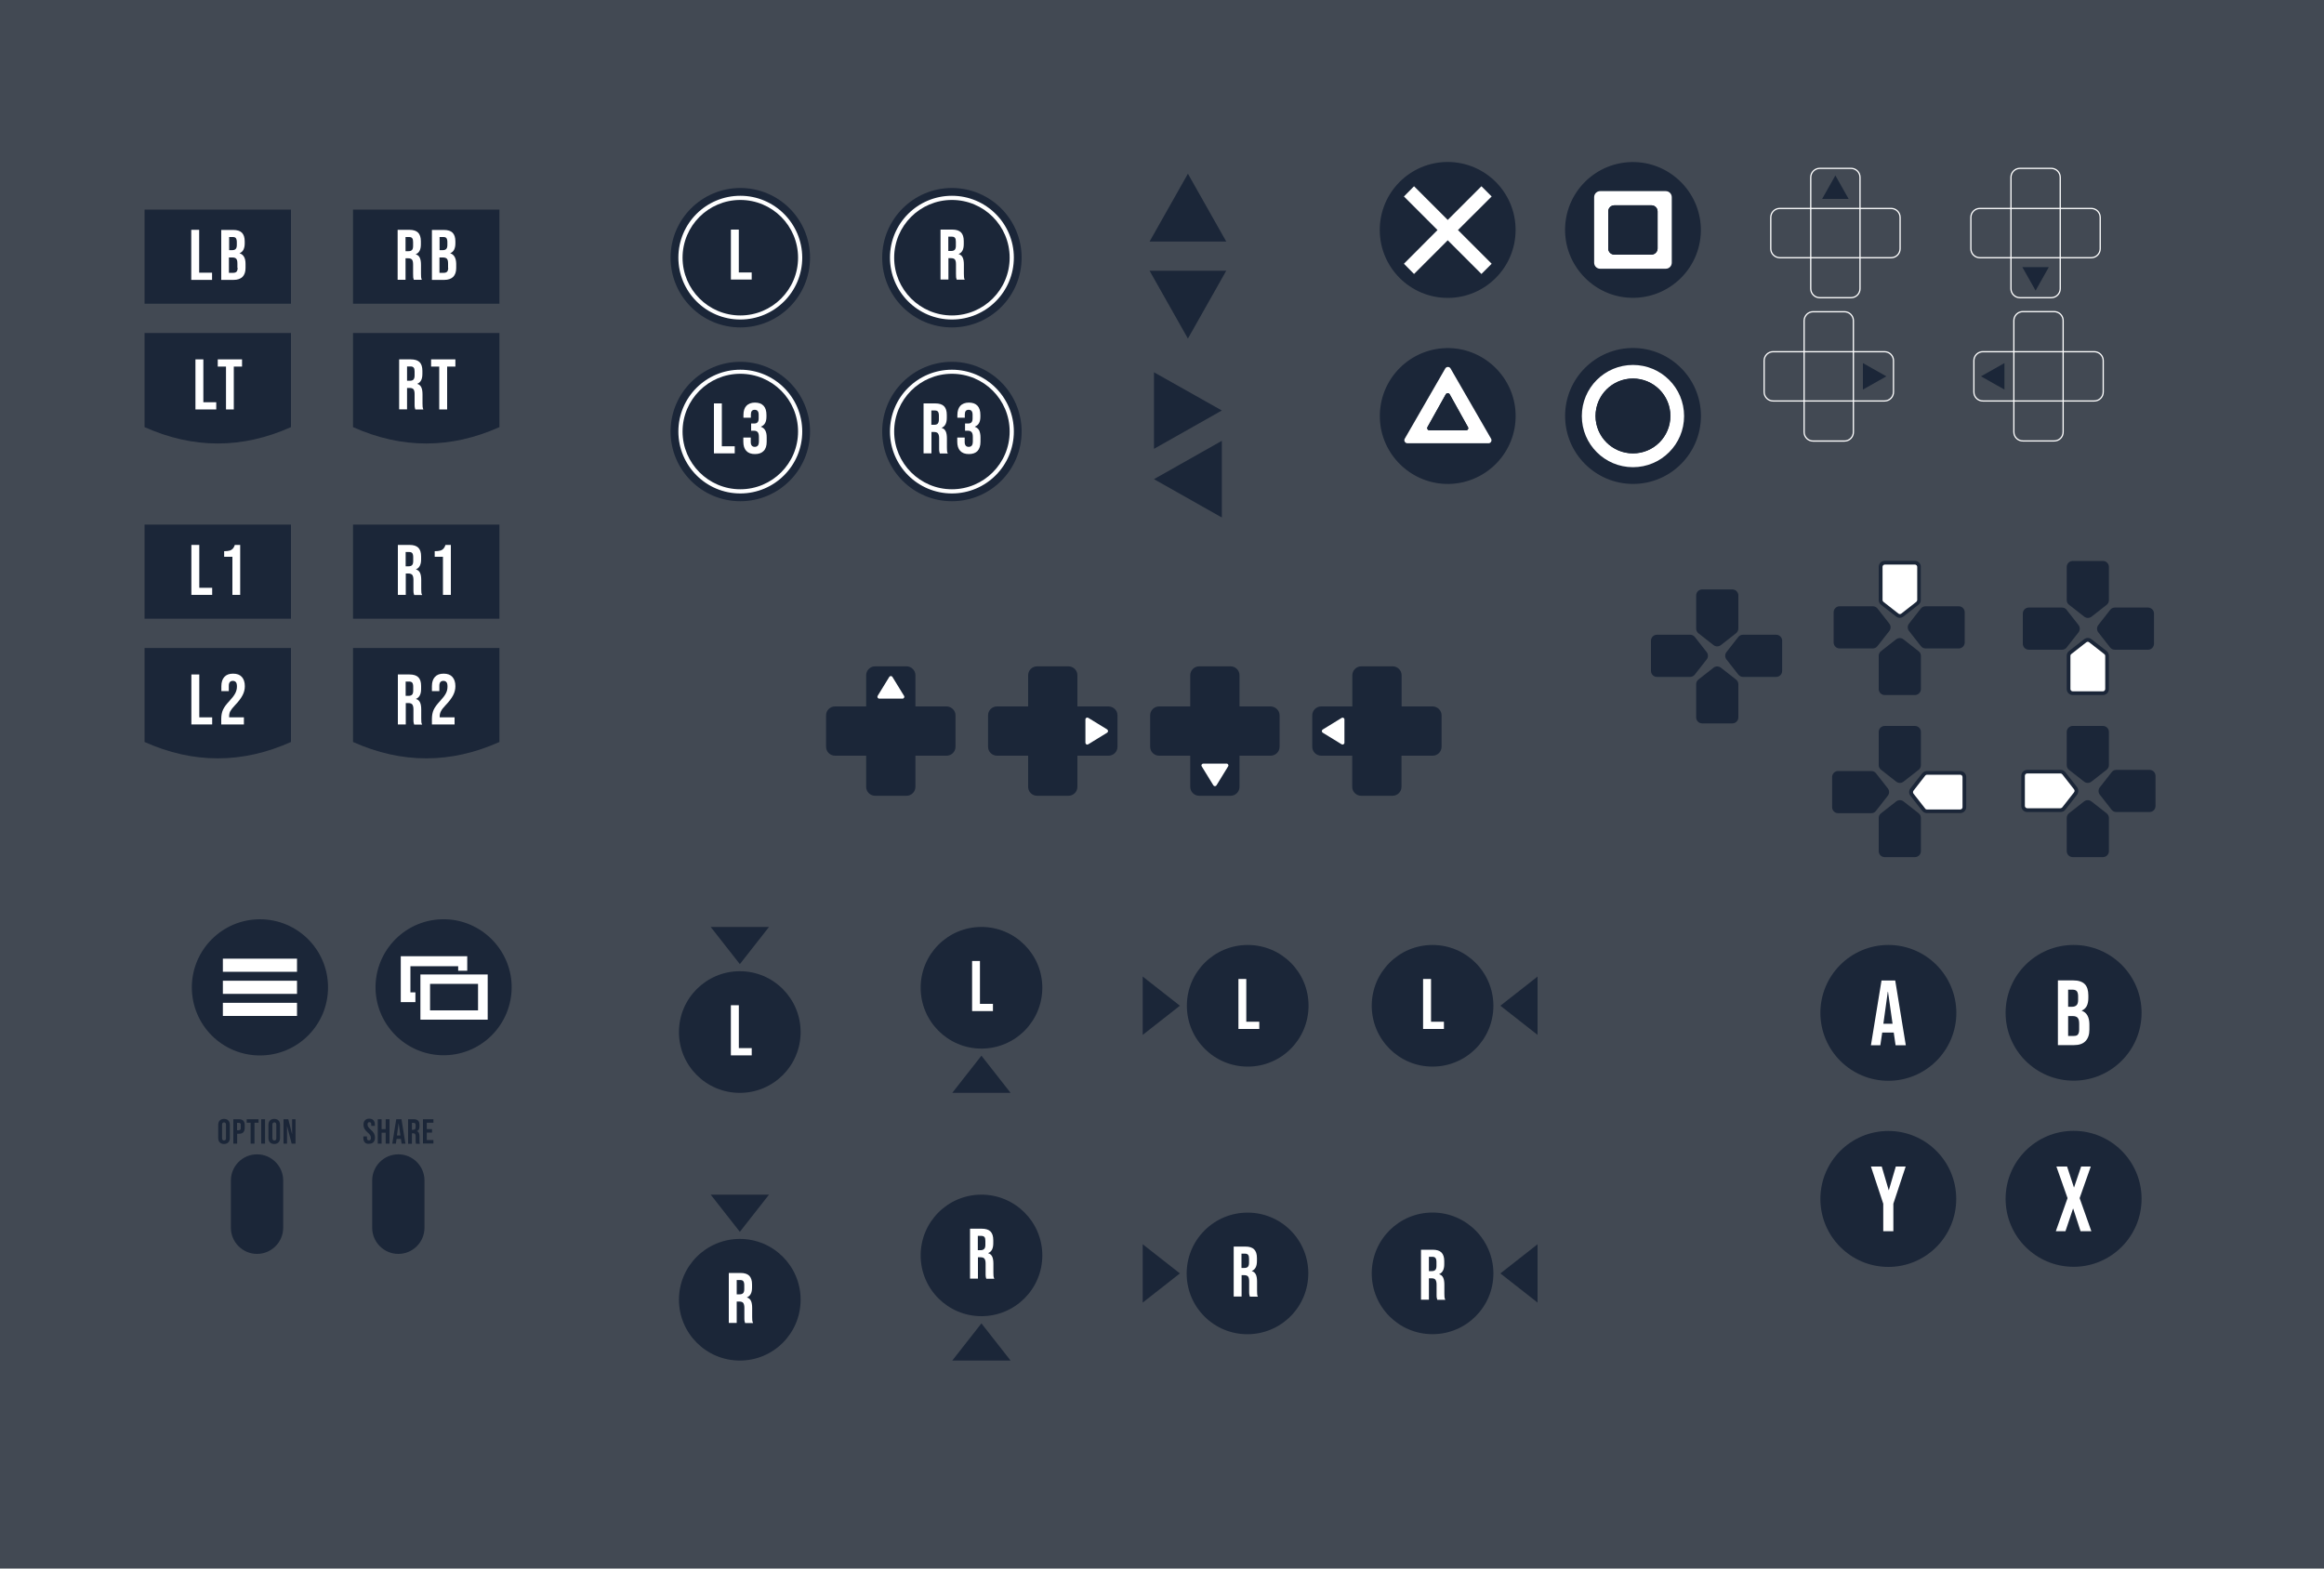<?xml version="1.0" encoding="utf-8"?>
<!-- Generator: Adobe Illustrator 22.1.0, SVG Export Plug-In . SVG Version: 6.00 Build 0)  -->
<svg version="1.1" xmlns="http://www.w3.org/2000/svg" xmlns:xlink="http://www.w3.org/1999/xlink" x="0px" y="0px"
	 viewBox="0 0 2000 1350" style="enable-background:new 0 0 2000 1350;" xml:space="preserve">
<style type="text/css">
	.st0{fill:#424953;}
	.st1{fill:#1B2638;}
	.st2{fill:#FFFFFF;}
	.st3{fill:none;stroke:#FFFFFF;stroke-width:1.072;stroke-miterlimit:10;}
	.st4{fill:none;}
</style>
<g id="Layer_2">
	<rect class="st0" width="2000" height="1350"/>
</g>
<g id="Layer_3">
</g>
<g id="Layer_1">
	<path class="st1" d="M223.7,791.2c-32.3,0-58.6,26.2-58.6,58.6c0,32.4,26.2,58.6,58.6,58.6c32.4,0,58.6-26.2,58.6-58.6
		C282.3,817.4,256.1,791.2,223.7,791.2z"/>
	<g>
		<rect x="124.4" y="180.4" class="st1" width="126" height="81"/>
		<path class="st1" d="M203.8,208.4v2.4c0,1.6-0.3,2.8-1,3.5c-0.7,0.7-1.7,1-3,1h-2.6V204h3.3c1.2,0,2.1,0.3,2.6,1
			C203.5,205.7,203.8,206.8,203.8,208.4z"/>
		<path class="st1" d="M204.5,226.7v3.8c0,1.5-0.3,2.6-0.9,3.3c-0.6,0.6-1.5,1-2.7,1h-3.9v-13.2h3c1.6,0,2.7,0.4,3.3,1.1
			C204.2,223.4,204.5,224.8,204.5,226.7z"/>
		<path class="st2" d="M206.2,218v-0.1c1.5-0.6,2.6-1.6,3.3-3c0.7-1.4,1.1-3.2,1.1-5.4v-1.7c0-3.4-0.8-5.8-2.4-7.5
			c-1.6-1.6-4.1-2.4-7.6-2.4h-10.2v43H201c3.4,0,5.9-0.9,7.7-2.6c1.7-1.7,2.6-4.3,2.6-7.6V227C211.3,222.1,209.6,219.1,206.2,218z
			 M197.1,204h3.3c1.2,0,2.1,0.3,2.6,1c0.5,0.7,0.8,1.8,0.8,3.4v2.4c0,1.6-0.3,2.8-1,3.5c-0.7,0.7-1.7,1-3,1h-2.6V204z M204.5,230.5
			c0,1.5-0.3,2.6-0.9,3.3c-0.6,0.6-1.5,1-2.7,1h-3.9v-13.2h3c1.6,0,2.7,0.4,3.3,1.1c0.7,0.8,1,2.1,1,4.1V230.5z"/>
		<polygon class="st2" points="182.5,234.7 182.5,240.9 164.6,240.9 164.6,197.8 171.4,197.8 171.4,234.7 		"/>
	</g>
	<path class="st1" d="M385,208.4v2.4c0,1.6-0.3,2.8-1,3.5c-0.7,0.7-1.7,1-3,1h-2.7V204h3.3c1.2,0,2.1,0.3,2.6,1
		C384.8,205.7,385,206.8,385,208.4z"/>
	<g>
		<rect x="303.8" y="180.4" class="st1" width="126" height="81"/>
		<path class="st1" d="M385.7,226.7v3.8c0,1.5-0.3,2.6-0.9,3.3c-0.6,0.6-1.5,1-2.7,1h-3.9v-13.2h3c1.6,0,2.7,0.4,3.4,1.1
			C385.4,223.4,385.7,224.8,385.7,226.7z"/>
		<path class="st2" d="M387.5,218v-0.1c1.5-0.6,2.6-1.6,3.3-3c0.7-1.4,1.1-3.2,1.1-5.4v-1.7c0-3.4-0.8-5.8-2.4-7.5
			c-1.6-1.6-4.1-2.4-7.6-2.4h-10.2v43h10.6c3.4,0,5.9-0.9,7.7-2.6c1.7-1.7,2.6-4.3,2.6-7.6V227C392.5,222.1,390.8,219.1,387.5,218z
			 M378.3,204h3.3c1.2,0,2.1,0.3,2.6,1c0.5,0.7,0.8,1.8,0.8,3.4v2.4c0,1.6-0.3,2.8-1,3.5c-0.7,0.7-1.7,1-3,1h-2.7V204z M385.7,230.5
			c0,1.5-0.3,2.6-0.9,3.3c-0.6,0.6-1.5,1-2.7,1h-3.9v-13.2h3c1.6,0,2.7,0.4,3.4,1.1c0.7,0.8,1,2.1,1,4.1V230.5z"/>
		<path class="st2" d="M362.4,238.6c-0.1-0.8-0.1-1.8-0.1-3v-7.6c0-2.5-0.3-4.6-1-6.1c-0.7-1.5-1.8-2.5-3.5-3v-0.1
			c3-1.2,4.4-4,4.4-8.5v-2.6c0-3.4-0.8-5.8-2.4-7.5c-1.6-1.6-4.1-2.4-7.6-2.4h-10v43h6.8v-18.5h2.3c1.5,0,2.7,0.4,3.3,1.2
			c0.6,0.8,0.9,2.2,0.9,4.1v7.9c0,1.6,0.1,2.7,0.1,3.3c0.1,0.6,0.3,1.3,0.5,2h6.9C362.7,240.1,362.5,239.4,362.4,238.6z
			 M355.5,211.7c0,1.6-0.3,2.8-1,3.5c-0.7,0.7-1.7,1-3,1H349V204h3.1c1.2,0,2.1,0.3,2.6,1c0.6,0.7,0.8,1.8,0.8,3.4V211.7z"/>
	</g>
	<g>
		<path class="st1" d="M124.4,286.6h126v81c-42,18.8-84,18.8-126,0V286.6z"/>
		<polygon class="st2" points="208.3,309.3 208.3,315.5 201.2,315.5 201.2,352.4 194.5,352.4 194.5,315.5 187.4,315.5 187.4,309.3 
					"/>
		<polygon class="st2" points="186.1,346.2 186.1,352.4 168.2,352.4 168.2,309.3 175,309.3 175,346.2 		"/>
	</g>
	<g>
		<path class="st1" d="M429.8,286.6v81c-42,18.8-84,18.8-126,0v-81H429.8z"/>
		<path class="st1" d="M356.8,319.9v3.3c0,1.7-0.4,2.8-1,3.5c-0.7,0.7-1.7,1-3,1h-2.5v-12.3h3.1c1.2,0,2,0.3,2.6,1
			C356.5,317.2,356.8,318.4,356.8,319.9z"/>
		<polygon class="st2" points="391.9,309.3 391.9,315.5 384.8,315.5 384.8,352.4 378,352.4 378,315.5 371,315.5 371,309.3 		"/>
		<path class="st2" d="M363.7,350.1c-0.1-0.8-0.1-1.8-0.1-3v-7.6c0-2.5-0.3-4.6-1-6.1c-0.7-1.5-1.8-2.5-3.5-3v-0.1
			c3-1.2,4.4-4,4.4-8.5v-2.6c0-3.4-0.8-5.9-2.4-7.5c-1.6-1.6-4.1-2.4-7.6-2.4h-10v43h6.8v-18.4h2.3c1.6,0,2.6,0.4,3.3,1.2
			c0.6,0.8,0.9,2.2,0.9,4.1v7.9c0,1.6,0,2.7,0.1,3.3c0.1,0.6,0.3,1.3,0.5,2h6.9C364,351.6,363.8,350.9,363.7,350.1z M356.8,323.2
			c0,1.7-0.4,2.8-1,3.5c-0.7,0.7-1.7,1-3,1h-2.5v-12.3h3.1c1.2,0,2,0.3,2.6,1c0.6,0.7,0.8,1.8,0.8,3.4V323.2z"/>
	</g>
	<g>
		<rect x="124.4" y="451.5" class="st1" width="126" height="81"/>
		<path class="st2" d="M206.7,469v43H200v-32.8h-7.1v-4.8c1.9,0,3.5-0.2,4.6-0.5c1.2-0.3,2.1-0.9,2.8-1.6c0.7-0.8,1.3-1.8,1.8-3.3
			H206.7z"/>
		<polygon class="st2" points="182.6,505.9 182.6,512 164.7,512 164.7,469 171.5,469 171.5,505.9 		"/>
	</g>
	<g>
		<path class="st1" d="M355.6,479.5v3.3c0,1.6-0.3,2.8-1,3.5c-0.7,0.7-1.7,1-3,1h-2.5v-12.3h3.1c1.2,0,2,0.3,2.6,1
			C355.3,476.9,355.6,478,355.6,479.5z"/>
		<rect x="303.8" y="451.5" class="st1" width="126" height="81"/>
		<path class="st2" d="M388,469v43h-6.8v-32.8h-7.1v-4.8c1.9,0,3.5-0.2,4.7-0.5c1.2-0.3,2.1-0.9,2.8-1.6c0.7-0.8,1.3-1.8,1.8-3.3
			H388z"/>
		<path class="st2" d="M362.6,509.8c-0.1-0.8-0.1-1.8-0.1-3v-7.6c0-2.5-0.3-4.6-1-6.1c-0.7-1.5-1.8-2.5-3.5-3V490
			c2.9-1.2,4.4-4,4.4-8.5v-2.6c0-3.4-0.8-5.9-2.4-7.5c-1.6-1.6-4.1-2.4-7.6-2.4h-10v43h6.8v-18.4h2.3c1.5,0,2.6,0.4,3.3,1.2
			c0.6,0.8,1,2.2,1,4.1v7.9c0,1.6,0,2.7,0.1,3.3c0.1,0.6,0.3,1.3,0.5,2h6.9C362.8,511.3,362.6,510.5,362.6,509.8z M355.6,482.9
			c0,1.6-0.3,2.8-1,3.5c-0.7,0.7-1.7,1-3,1h-2.5v-12.3h3.1c1.2,0,2,0.3,2.6,1c0.5,0.7,0.8,1.8,0.8,3.4V482.9z"/>
	</g>
	<g>
		<path class="st1" d="M250.4,557.7v80.9c-42,18.8-84,18.8-126,0v-80.9H250.4z"/>
		<path class="st2" d="M197.1,617.4h12.8v6.1h-19.5v-4.7c0-3.1,0.5-5.7,1.5-7.9c1-2.2,2.7-4.6,5.3-7.3c2.5-2.7,4.2-4.9,5.2-6.8
			c1-1.9,1.5-3.8,1.5-5.9c0-1.9-0.3-3.1-0.9-3.8c-0.6-0.7-1.5-1.1-2.6-1.1c-2.3,0-3.5,1.4-3.5,4.2v4.6h-6.4v-4.2
			c0-3.5,0.9-6.2,2.6-8c1.7-1.9,4.2-2.8,7.5-2.8c3.3,0,5.8,0.9,7.5,2.8c1.7,1.9,2.6,4.5,2.6,8c0,2.6-0.6,5.2-1.9,7.7
			c-1.3,2.5-3.4,5.4-6.5,8.6c-2,2.1-3.4,3.9-4.1,5.2c-0.7,1.3-1,2.8-1,4.3V617.4z"/>
		<polygon class="st2" points="182.6,617.4 182.6,623.5 164.7,623.5 164.7,580.5 171.5,580.5 171.5,617.4 		"/>
	</g>
	<g>
		<path class="st1" d="M355.6,591.1v3.3c0,1.6-0.3,2.8-1,3.5c-0.7,0.7-1.7,1-3,1h-2.5v-12.3h3.1c1.2,0,2,0.3,2.6,1
			C355.3,588.4,355.6,589.5,355.6,591.1z"/>
		<path class="st1" d="M429.8,557.7v80.9c-42,18.8-84,18.8-126,0v-80.9H429.8z"/>
		<path class="st2" d="M378.3,617.4h12.9v6.1h-19.5v-4.7c0-3.1,0.5-5.7,1.5-7.9c1-2.2,2.8-4.6,5.3-7.3c2.5-2.7,4.2-4.9,5.2-6.8
			c1-1.9,1.4-3.8,1.4-5.9c0-1.9-0.3-3.1-0.9-3.8c-0.6-0.7-1.5-1.1-2.6-1.1c-2.3,0-3.5,1.4-3.5,4.2v4.6h-6.4v-4.2
			c0-3.5,0.9-6.2,2.6-8c1.7-1.9,4.2-2.8,7.5-2.8c3.3,0,5.8,0.9,7.5,2.8c1.7,1.9,2.6,4.5,2.6,8c0,2.6-0.6,5.2-1.9,7.7
			s-3.4,5.4-6.5,8.6c-2,2.1-3.4,3.9-4,5.2c-0.7,1.3-1.1,2.8-1.1,4.3V617.4z"/>
		<path class="st2" d="M362.6,621.3c-0.1-0.8-0.1-1.8-0.1-3v-7.6c0-2.5-0.3-4.6-1-6.1c-0.7-1.5-1.8-2.5-3.5-3v-0.1
			c2.9-1.2,4.4-4,4.4-8.5v-2.6c0-3.4-0.8-5.9-2.4-7.5c-1.6-1.6-4.1-2.4-7.6-2.4h-10v43h6.8v-18.4h2.3c1.5,0,2.6,0.4,3.3,1.2
			c0.6,0.8,1,2.2,1,4.1v7.9c0,1.6,0,2.7,0.1,3.3c0.1,0.6,0.3,1.3,0.5,2h6.9C362.8,622.8,362.6,622,362.6,621.3z M355.6,594.4
			c0,1.6-0.3,2.8-1,3.5c-0.7,0.7-1.7,1-3,1h-2.5v-12.3h3.1c1.2,0,2,0.3,2.6,1c0.5,0.7,0.8,1.8,0.8,3.4V594.4z"/>
	</g>
	<g>
		<path class="st1" d="M697.1,221.8c0,33.2-26.9,60-60,60c-33.2,0-60-26.9-60-60c0-33.1,26.9-60,60-60
			C670.2,161.8,697.1,188.6,697.1,221.8z"/>
		<path class="st2" d="M637.1,168.5c-29.4,0-53.3,23.8-53.3,53.2c0,29.4,23.8,53.3,53.3,53.3c29.4,0,53.3-23.8,53.3-53.3
			C690.3,192.4,666.5,168.5,637.1,168.5z M637.1,271.5c-27.4,0-49.7-22.3-49.7-49.7s22.2-49.7,49.7-49.7s49.7,22.2,49.7,49.7
			S664.5,271.5,637.1,271.5z"/>
		<polygon class="st2" points="646.9,234.5 646.9,240.6 629,240.6 629,197.6 635.8,197.6 635.8,234.5 		"/>
	</g>
	<g>
		<path class="st1" d="M759.2,221.8c0-33.1,26.9-60,60-60s60,26.9,60,60c0,33.2-26.9,60-60,60S759.2,255,759.2,221.8z"/>
		<path class="st2" d="M819.2,168.5c-29.4,0-53.3,23.8-53.3,53.2c0,29.4,23.9,53.3,53.3,53.3s53.3-23.8,53.3-53.3
			C872.5,192.4,848.6,168.5,819.2,168.5z M819.2,271.5c-27.4,0-49.7-22.3-49.7-49.7s22.2-49.7,49.7-49.7s49.7,22.2,49.7,49.7
			S846.6,271.5,819.2,271.5z"/>
		<path class="st1" d="M822.6,208.1v3.3c0,1.6-0.3,2.8-1,3.5c-0.7,0.7-1.7,1-3,1h-2.5v-12.3h3.1c1.2,0,2.1,0.3,2.6,1
			C822.3,205.5,822.6,206.6,822.6,208.1z"/>
		<path class="st2" d="M829.6,238.4c-0.1-0.8-0.1-1.8-0.1-3v-7.6c0-2.5-0.3-4.6-1-6.1c-0.7-1.5-1.8-2.5-3.5-3v-0.1
			c3-1.2,4.4-4,4.4-8.5v-2.6c0-3.4-0.8-5.9-2.4-7.5c-1.6-1.6-4.1-2.4-7.6-2.4h-10v43h6.8v-18.4h2.3c1.5,0,2.7,0.4,3.3,1.2
			c0.6,0.8,0.9,2.1,0.9,4.1v7.9c0,1.6,0.1,2.7,0.1,3.3c0.1,0.6,0.3,1.3,0.5,2h6.9C829.8,239.9,829.6,239.1,829.6,238.4z
			 M822.6,211.5c0,1.6-0.3,2.8-1,3.5c-0.7,0.7-1.7,1-3,1h-2.5v-12.3h3.1c1.2,0,2.1,0.3,2.6,1c0.6,0.7,0.8,1.8,0.8,3.4V211.5z"/>
	</g>
	<g>
		<path class="st1" d="M697.1,371.4c0,33.2-26.9,60-60,60c-33.2,0-60-26.9-60-60c0-33.2,26.9-60,60-60
			C670.2,311.4,697.1,338.3,697.1,371.4z"/>
		<path class="st2" d="M637.1,318.2c-29.4,0-53.3,23.8-53.3,53.2s23.8,53.3,53.3,53.3c29.4,0,53.3-23.9,53.3-53.3
			S666.5,318.2,637.1,318.2z M637.1,421.1c-27.4,0-49.7-22.3-49.7-49.7s22.2-49.7,49.7-49.7s49.7,22.2,49.7,49.7
			S664.5,421.1,637.1,421.1z"/>
		<path class="st2" d="M659.8,376.4v3.8c0,3.4-0.8,6.1-2.6,7.9c-1.7,1.8-4.2,2.7-7.5,2.7c-3.3,0-5.8-0.9-7.5-2.8
			c-1.7-1.8-2.5-4.5-2.5-7.9v-3.5h6.4v3.8c0,2.8,1.2,4.2,3.5,4.2c1.1,0,2-0.4,2.6-1.1c0.6-0.7,0.9-2,0.9-3.8v-3.5c0-2-0.3-3.4-1-4.2
			c-0.7-0.9-1.8-1.3-3.4-1.3h-2.3v-6.2h2.5c1.4,0,2.4-0.3,3-1c0.7-0.7,1-1.9,1-3.5V357c0-1.5-0.3-2.6-0.9-3.3c-0.6-0.7-1.4-1-2.5-1
			c-2.2,0-3.3,1.3-3.3,4v2.8h-6.4v-2.3c0-3.4,0.8-6.1,2.5-7.9c1.7-1.8,4.2-2.8,7.4-2.8c3.2,0,5.7,0.9,7.4,2.7
			c1.7,1.8,2.5,4.5,2.5,7.9v1.5c0,2.3-0.4,4.2-1.2,5.6c-0.8,1.4-2,2.4-3.6,3v0.1c1.8,0.7,3,1.7,3.8,3.2
			C659.5,372.2,659.8,374.1,659.8,376.4z"/>
		<polygon class="st2" points="632.3,384.1 632.3,390.2 614.4,390.2 614.4,347.2 621.2,347.2 621.2,384.1 		"/>
	</g>
	<g>
		<path class="st1" d="M879.2,371.4c0,33.2-26.9,60-60,60s-60-26.9-60-60c0-33.2,26.9-60,60-60S879.2,338.3,879.2,371.4z"/>
		<path class="st2" d="M819.2,318.2c-29.4,0-53.3,23.8-53.3,53.2s23.9,53.3,53.3,53.3s53.3-23.9,53.3-53.3S848.6,318.2,819.2,318.2z
			 M819.2,421.1c-27.4,0-49.7-22.3-49.7-49.7s22.2-49.7,49.7-49.7s49.7,22.2,49.7,49.7S846.6,421.1,819.2,421.1z"/>
		<path class="st1" d="M808,357.8v3.3c0,1.6-0.4,2.8-1,3.5c-0.7,0.7-1.7,1-3,1h-2.5v-12.3h3.1c1.2,0,2,0.3,2.6,1
			C807.7,355.1,808,356.2,808,357.8z"/>
		<path class="st2" d="M843.8,376.4v3.8c0,3.4-0.9,6.1-2.5,7.9c-1.7,1.8-4.2,2.7-7.5,2.7s-5.8-0.9-7.5-2.8c-1.7-1.8-2.5-4.5-2.5-7.9
			v-3.5h6.4v3.8c0,2.8,1.2,4.2,3.5,4.2c1.1,0,2-0.4,2.6-1.1c0.6-0.7,0.9-2,0.9-3.8v-3.5c0-2-0.3-3.4-1-4.2c-0.7-0.9-1.8-1.3-3.4-1.3
			h-2.3v-6.2h2.5c1.4,0,2.4-0.3,3-1c0.7-0.7,1-1.9,1-3.5V357c0-1.5-0.3-2.6-0.9-3.3c-0.6-0.7-1.4-1-2.5-1c-2.2,0-3.3,1.3-3.3,4v2.8
			h-6.4v-2.3c0-3.4,0.9-6.1,2.5-7.9c1.7-1.8,4.2-2.8,7.4-2.8c3.2,0,5.7,0.9,7.4,2.7c1.7,1.8,2.5,4.5,2.5,7.9v1.5
			c0,2.3-0.4,4.2-1.2,5.6c-0.8,1.4-2,2.4-3.6,3v0.1c1.8,0.7,3,1.7,3.8,3.2C843.4,372.2,843.8,374.1,843.8,376.4z"/>
		<path class="st2" d="M815,388c-0.1-0.8-0.1-1.8-0.1-3v-7.6c0-2.5-0.3-4.6-1-6.1c-0.7-1.5-1.8-2.5-3.5-3v-0.1
			c2.9-1.2,4.4-4,4.4-8.5v-2.6c0-3.4-0.8-5.9-2.4-7.5c-1.6-1.6-4.1-2.4-7.6-2.4h-10v43h6.8v-18.4h2.3c1.5,0,2.6,0.4,3.3,1.2
			c0.6,0.8,1,2.2,1,4.1v7.9c0,1.6,0,2.7,0.1,3.3c0.1,0.6,0.3,1.3,0.5,2h6.9C815.2,389.5,815,388.8,815,388z M808,361.1
			c0,1.6-0.4,2.8-1,3.5c-0.7,0.7-1.7,1-3,1h-2.5v-12.3h3.1c1.2,0,2,0.3,2.6,1c0.5,0.7,0.8,1.8,0.8,3.4V361.1z"/>
	</g>
	<polygon class="st1" points="1022.3,291.4 989.3,233 1055.3,233 	"/>
	<polygon class="st1" points="1051.5,353.3 993.1,386.3 993.1,320.4 	"/>
	<polygon class="st1" points="993.1,412.4 1051.5,379.4 1051.5,445.4 	"/>
	<polygon class="st1" points="1022.3,149.5 989.3,207.9 1055.3,207.9 	"/>
	<g>
		<path class="st1" d="M1304.3,197.9c0,32.3-26.2,58.5-58.4,58.5c-32.3,0-58.5-26.2-58.5-58.5c0-32.3,26.2-58.5,58.5-58.5
			C1278.2,139.5,1304.3,165.6,1304.3,197.9z"/>
		<polygon class="st2" points="1254.7,198 1283.7,227 1274.9,235.8 1245.9,206.8 1216.9,235.8 1208.2,227 1237.1,198 1208.2,169.1 
			1216.9,160.3 1245.9,189.3 1274.9,160.3 1283.7,169.1 		"/>
	</g>
	<g>
		<path class="st1" d="M1346.9,199.8c-1.1-33.8,26.5-61.4,60.3-60.3c30.6,1,55.5,25.9,56.5,56.5c1.1,33.8-26.6,61.4-60.4,60.3
			C1372.8,255.3,1347.9,230.4,1346.9,199.8z"/>
		<path class="st2" d="M1433.5,164.5h-56.4c-2.9,0-5.2,2.3-5.2,5.2v56.4c0,2.9,2.3,5.2,5.2,5.2h56.4c2.9,0,5.2-2.3,5.2-5.2v-56.4
			C1438.7,166.8,1436.4,164.5,1433.5,164.5z M1426.5,213.8c0,2.9-2.4,5.3-5.3,5.3h-31.9c-2.9,0-5.3-2.3-5.3-5.3V182
			c0-2.9,2.3-5.3,5.3-5.3h31.9c2.9,0,5.3,2.3,5.3,5.3V213.8z"/>
		<path class="st1" d="M1426.5,182v31.9c0,2.9-2.4,5.3-5.3,5.3h-31.9c-2.9,0-5.3-2.3-5.3-5.3V182c0-2.9,2.3-5.3,5.3-5.3h31.9
			C1424.2,176.7,1426.5,179.1,1426.5,182z"/>
	</g>
	<g>
		<path class="st1" d="M1304.3,356.1c1.1,33.8-26.5,61.4-60.3,60.4c-30.6-1-55.6-25.9-56.5-56.5c-1.1-33.8,26.5-61.4,60.3-60.4
			C1278.4,300.6,1303.3,325.5,1304.3,356.1z"/>
		<path class="st2" d="M1283.2,377.6l-34.9-60.5c-1-1.7-3.5-1.7-4.5,0l-34.9,60.5c-1,1.7,0.3,3.9,2.3,3.9h69.9
			C1282.9,381.5,1284.2,379.3,1283.2,377.6z M1261.6,370.4h-31.4c-1.5,0-2.4-1.6-1.7-2.9l15.7-28.1c0.8-1.3,2.7-1.3,3.4,0l15.7,28.2
			C1264.1,368.8,1263.1,370.4,1261.6,370.4z"/>
		<path class="st1" d="M1261.6,370.4h-31.4c-1.5,0-2.4-1.6-1.7-2.9l15.7-28.1c0.8-1.3,2.7-1.3,3.4,0l15.7,28.2
			C1264.1,368.8,1263.1,370.4,1261.6,370.4z"/>
	</g>
	<g>
		<path class="st1" d="M1463.8,358c0,32.3-26.2,58.5-58.4,58.5c-32.3,0-58.5-26.2-58.5-58.5c0-32.3,26.2-58.5,58.5-58.5
			C1437.6,299.6,1463.8,325.8,1463.8,358z"/>
		<path class="st2" d="M1405.3,314.1c-24.3,0-44,19.7-44,44c0,24.3,19.7,44,44,44c24.3,0,44-19.7,44-44
			C1449.3,333.7,1429.6,314.1,1405.3,314.1z M1405.3,390.2c-17.8,0-32.2-14.4-32.2-32.2c0-17.8,14.4-32.2,32.2-32.2
			c17.8,0,32.2,14.4,32.2,32.2C1437.5,375.8,1423.1,390.2,1405.3,390.2z"/>
		<path class="st1" d="M1437.5,358c0,17.8-14.4,32.2-32.2,32.2c-17.8,0-32.2-14.4-32.2-32.2c0-17.8,14.4-32.2,32.2-32.2
			C1423.1,325.9,1437.5,340.3,1437.5,358z"/>
	</g>
	<path class="st1" d="M1454.5,582.6H1426c-2.9,0-5.2-2.3-5.2-5.2v-25.9c0-2.9,2.3-5.2,5.2-5.2h28.5c1.6,0,3.1,0.7,4.1,2l10.1,12.9
		c1.5,1.9,1.5,4.5,0,6.4l-10.1,12.9C1457.7,581.8,1456.1,582.6,1454.5,582.6z"/>
	<path class="st1" d="M1500,582.6h28.5c2.9,0,5.2-2.3,5.2-5.2v-25.9c0-2.9-2.3-5.2-5.2-5.2H1500c-1.6,0-3.1,0.7-4.1,2l-10.1,12.9
		c-1.5,1.9-1.5,4.5,0,6.4l10.1,12.9C1496.9,581.8,1498.4,582.6,1500,582.6z"/>
	<path class="st1" d="M1496,541v-28.5c0-2.9-2.3-5.2-5.2-5.2h-25.9c-2.9,0-5.2,2.3-5.2,5.2V541c0,1.6,0.7,3.1,2,4.1l12.9,10.1
		c1.9,1.5,4.5,1.5,6.4,0l12.9-10.1C1495.2,544.1,1496,542.6,1496,541z"/>
	<path class="st1" d="M1496,588.9v28.5c0,2.9-2.3,5.2-5.2,5.2h-25.9c-2.9,0-5.2-2.3-5.2-5.2v-28.5c0-1.6,0.7-3.1,2-4.1l12.9-10.1
		c1.9-1.5,4.5-1.5,6.4,0l12.9,10.1C1495.2,585.8,1496,587.3,1496,588.9z"/>
	<g>
		<path class="st1" d="M1611.7,558.1h-28.5c-2.9,0-5.2-2.3-5.2-5.2V527c0-2.9,2.3-5.2,5.2-5.2h28.5c1.6,0,3.1,0.7,4.1,2l10.1,12.9
			c1.5,1.9,1.5,4.5,0,6.4l-10.1,12.9C1614.8,557.3,1613.3,558.1,1611.7,558.1z"/>
		<path class="st1" d="M1657.1,558.1h28.5c2.9,0,5.2-2.3,5.2-5.2V527c0-2.9-2.3-5.2-5.2-5.2h-28.5c-1.6,0-3.1,0.7-4.1,2l-10.1,12.9
			c-1.5,1.9-1.5,4.5,0,6.4l10.1,12.9C1654,557.3,1655.5,558.1,1657.1,558.1z"/>
		<path class="st1" d="M1647.9,482.7H1622c-2.9,0-5.2,2.3-5.2,5.2v28.5c0,1.6,0.7,3.1,2,4.1l12.9,10.1c1.9,1.5,4.5,1.5,6.4,0
			l12.9-10.1c1.3-1,2-2.5,2-4.1v-28.5C1653.1,485.1,1650.8,482.7,1647.9,482.7z M1649.9,516.5c0,0.6-0.3,1.2-0.8,1.6l-12.9,10.1
			c-0.4,0.3-0.9,0.4-1.2,0.4c-0.3,0-0.8-0.1-1.2-0.4l-12.9-10.1c-0.5-0.4-0.8-1-0.8-1.6v-28.5c0-1.1,0.9-2,2-2h25.9c1.1,0,2,0.9,2,2
			V516.5z"/>
		<path class="st2" d="M1649.9,487.9v28.5c0,0.6-0.3,1.2-0.8,1.6l-12.9,10.1c-0.4,0.3-0.9,0.4-1.2,0.4c-0.3,0-0.8-0.1-1.2-0.4
			l-12.9-10.1c-0.5-0.4-0.8-1-0.8-1.6v-28.5c0-1.1,0.9-2,2-2h25.9C1649,486,1649.9,486.8,1649.9,487.9z"/>
		<path class="st1" d="M1653.1,564.4V593c0,2.9-2.3,5.2-5.2,5.2H1622c-2.9,0-5.2-2.3-5.2-5.2v-28.5c0-1.6,0.7-3.1,2-4.1l12.9-10.1
			c1.9-1.5,4.5-1.5,6.4,0l12.9,10.1C1652.3,561.3,1653.1,562.8,1653.1,564.4z"/>
	</g>
	<g>
		<path class="st1" d="M1820,522.9h28.5c2.9,0,5.2,2.3,5.2,5.2v25.9c0,2.9-2.3,5.2-5.2,5.2H1820c-1.6,0-3.1-0.7-4.1-2l-10.1-12.9
			c-1.5-1.9-1.5-4.5,0-6.4l10.1-12.9C1816.9,523.6,1818.4,522.9,1820,522.9z"/>
		<path class="st1" d="M1774.5,522.9H1746c-2.9,0-5.2,2.3-5.2,5.2v25.9c0,2.9,2.3,5.2,5.2,5.2h28.5c1.6,0,3.1-0.7,4.1-2l10.1-12.9
			c1.5-1.9,1.5-4.5,0-6.4l-10.1-12.9C1777.7,523.6,1776.1,522.9,1774.5,522.9z"/>
		<path class="st1" d="M1812.9,560.3l-13-10.1c-1.9-1.5-4.5-1.5-6.4,0l-12.9,10.1c-1.3,1-2,2.5-2,4.1V593c0,2.9,2.3,5.2,5.2,5.2
			h25.9c2.9,0,5.2-2.3,5.2-5.2v-28.6C1814.9,562.8,1814.1,561.3,1812.9,560.3z M1811.7,593c0,1.1-0.9,2-2,2h-25.9c-1.1,0-2-0.9-2-2
			v-28.6c0-0.6,0.3-1.2,0.8-1.5l12.9-10.1c0.4-0.3,0.9-0.4,1.2-0.4c0.3,0,0.8,0.1,1.2,0.4l12.9,10.1c0.5,0.4,0.8,0.9,0.8,1.5V593z"
			/>
		<path class="st2" d="M1811.7,564.4V593c0,1.1-0.9,2-2,2h-25.9c-1.1,0-2-0.9-2-2v-28.6c0-0.6,0.3-1.2,0.8-1.5l12.9-10.1
			c0.4-0.3,0.9-0.4,1.2-0.4c0.3,0,0.8,0.1,1.2,0.4l12.9,10.1C1811.4,563.3,1811.7,563.8,1811.7,564.4z"/>
		<path class="st1" d="M1778.6,516.5v-28.5c0-2.9,2.3-5.2,5.2-5.2h25.9c2.9,0,5.2,2.3,5.2,5.2v28.5c0,1.6-0.7,3.1-2,4.1l-12.9,10.1
			c-1.9,1.5-4.5,1.5-6.4,0l-12.9-10.1C1779.3,519.6,1778.6,518.1,1778.6,516.5z"/>
	</g>
	<g>
		<path class="st1" d="M1616.8,658.5V630c0-2.9,2.3-5.2,5.2-5.2h25.9c2.9,0,5.2,2.3,5.2,5.2v28.5c0,1.6-0.7,3.1-2,4.1l-12.9,10.1
			c-1.9,1.5-4.5,1.5-6.4,0l-12.9-10.1C1617.5,661.6,1616.8,660.1,1616.8,658.5z"/>
		<path class="st1" d="M1616.8,704v28.5c0,2.9,2.3,5.2,5.2,5.2h25.9c2.9,0,5.2-2.3,5.2-5.2V704c0-1.6-0.7-3.1-2-4.1l-12.9-10.1
			c-1.9-1.5-4.5-1.5-6.4,0l-12.9,10.1C1617.5,700.9,1616.8,702.4,1616.8,704z"/>
		<path class="st1" d="M1686.9,663.6h-28.6c-1.6,0-3.1,0.7-4.1,2l-10.1,12.9c-1.5,1.9-1.5,4.5,0,6.4l10.1,12.9c1,1.3,2.5,2,4.1,2
			h28.6c2.9,0,5.2-2.3,5.2-5.2v-25.9C1692.1,666,1689.8,663.6,1686.9,663.6z M1688.9,694.7c0,1.1-0.9,2-2,2h-28.6
			c-0.6,0-1.2-0.3-1.5-0.8l-10.1-12.9c-0.3-0.5-0.4-0.9-0.4-1.2s0.1-0.8,0.4-1.2l10.1-13c0.4-0.5,0.9-0.8,1.5-0.8h28.6
			c1.1,0,2,0.9,2,2V694.7z"/>
		<path class="st2" d="M1688.9,668.8v25.9c0,1.1-0.9,2-2,2h-28.6c-0.6,0-1.2-0.3-1.5-0.8l-10.1-12.9c-0.3-0.5-0.4-0.9-0.4-1.2
			s0.1-0.8,0.4-1.2l10.1-13c0.4-0.5,0.9-0.8,1.5-0.8h28.6C1688,666.8,1688.9,667.7,1688.9,668.8z"/>
		<path class="st1" d="M1610.4,699.9h-28.5c-2.9,0-5.2-2.3-5.2-5.2v-25.9c0-2.9,2.3-5.2,5.2-5.2h28.5c1.6,0,3.1,0.7,4.1,2l10.1,12.9
			c1.5,1.9,1.5,4.5,0,6.4l-10.1,12.9C1613.5,699.2,1612,699.9,1610.4,699.9z"/>
	</g>
	<g>
		<path class="st1" d="M1814.9,704v28.5c0,2.9-2.3,5.2-5.2,5.2h-25.9c-2.9,0-5.2-2.3-5.2-5.2V704c0-1.6,0.7-3.1,2-4.1l12.9-10.1
			c1.9-1.5,4.5-1.5,6.4,0l12.9,10.1C1814.1,700.9,1814.9,702.4,1814.9,704z"/>
		<path class="st1" d="M1814.9,658.5V630c0-2.9-2.3-5.2-5.2-5.2h-25.9c-2.9,0-5.2,2.3-5.2,5.2v28.5c0,1.6,0.7,3.1,2,4.1l12.9,10.1
			c1.9,1.5,4.5,1.5,6.4,0l12.9-10.1C1814.1,661.6,1814.9,660.1,1814.9,658.5z"/>
		<path class="st1" d="M1787.5,677.5l-10.1-12.9c-1-1.3-2.5-2-4.1-2h-28.6c-2.9,0-5.2,2.3-5.2,5.2v25.9c0,2.9,2.3,5.2,5.2,5.2h28.6
			c1.6,0,3.1-0.7,4.1-2l10.1-12.9C1788.9,682,1788.9,679.4,1787.5,677.5z M1784.9,681.9l-10.1,12.9c-0.4,0.5-1,0.8-1.6,0.8h-28.6
			c-1.1,0-2-0.9-2-2v-25.9c0-1.1,0.9-2,2-2h28.6c0.6,0,1.2,0.3,1.6,0.8l10.1,12.9c0.3,0.5,0.4,0.9,0.4,1.2
			S1785.3,681.5,1784.9,681.9z"/>
		<path class="st2" d="M1785.3,680.7c0,0.3-0.1,0.8-0.4,1.2l-10.1,12.9c-0.4,0.5-1,0.8-1.6,0.8h-28.6c-1.1,0-2-0.9-2-2v-25.9
			c0-1.1,0.9-2,2-2h28.6c0.6,0,1.2,0.3,1.6,0.8l10.1,12.9C1785.3,679.9,1785.3,680.4,1785.3,680.7z"/>
		<path class="st1" d="M1821.3,662.6h28.5c2.9,0,5.2,2.3,5.2,5.2v25.9c0,2.9-2.3,5.2-5.2,5.2h-28.5c-1.6,0-3.1-0.7-4.1-2l-10.1-12.9
			c-1.5-1.9-1.5-4.5,0-6.4l10.1-12.9C1818.1,663.3,1819.7,662.6,1821.3,662.6z"/>
	</g>
	<g>
		<path class="st1" d="M822.3,615.7v27c0,4.2-3.4,7.7-7.7,7.7h-26.8v26.8c0,4.2-3.4,7.7-7.7,7.7h-27c-4.2,0-7.7-3.4-7.7-7.7v-26.8
			h-26.8c-4.2,0-7.7-3.4-7.7-7.7v-27c0-4.2,3.4-7.7,7.7-7.7h26.8v-26.8c0-4.2,3.4-7.7,7.7-7.7h27c4.2,0,7.7,3.4,7.7,7.7v26.8h26.8
			C818.9,608.1,822.3,611.5,822.3,615.7z"/>
		<path class="st2" d="M776.7,601.3h-20c-1.3,0-2-1.4-1.4-2.4l10-16.3c0.6-1,2.1-1,2.7,0l10,16.3
			C778.7,599.9,777.9,601.3,776.7,601.3z"/>
	</g>
	<g>
		<path class="st1" d="M961.7,615.7v27c0,4.2-3.4,7.7-7.7,7.7h-26.8v26.8c0,4.2-3.4,7.7-7.7,7.7h-27c-4.2,0-7.7-3.4-7.7-7.7v-26.8
			h-26.8c-4.2,0-7.7-3.4-7.7-7.7v-27c0-4.2,3.4-7.7,7.7-7.7h26.8v-26.8c0-4.2,3.4-7.7,7.7-7.7h27c4.2,0,7.7,3.4,7.7,7.7v26.8h26.8
			C958.3,608.1,961.7,611.5,961.7,615.7z"/>
		<path class="st2" d="M952.8,630.6l-16.3,10c-1.1,0.7-2.4-0.1-2.4-1.4v-20c0-1.3,1.4-2,2.4-1.4l16.3,10
			C953.8,628.5,953.8,630,952.8,630.6z"/>
	</g>
	<g>
		<path class="st1" d="M1101.2,615.7v27c0,4.2-3.4,7.7-7.7,7.7h-26.8v26.8c0,4.2-3.4,7.7-7.7,7.7h-27c-4.2,0-7.7-3.4-7.7-7.7v-26.8
			h-26.8c-4.2,0-7.7-3.4-7.7-7.7v-27c0-4.2,3.4-7.7,7.7-7.7h26.8v-26.8c0-4.2,3.4-7.7,7.7-7.7h27c4.2,0,7.7,3.4,7.7,7.7v26.8h26.8
			C1097.7,608.1,1101.2,611.5,1101.2,615.7z"/>
		<path class="st2" d="M1056.9,659.6l-10,16.3c-0.6,1-2.1,1-2.7,0l-10-16.3c-0.7-1.1,0.1-2.4,1.4-2.4h20
			C1056.8,657.2,1057.6,658.6,1056.9,659.6z"/>
	</g>
	<g>
		<path class="st1" d="M1240.6,615.7v27c0,4.2-3.4,7.7-7.7,7.7h-26.8v26.8c0,4.2-3.4,7.7-7.7,7.7h-27c-4.2,0-7.7-3.4-7.7-7.7v-26.8
			H1137c-4.2,0-7.7-3.4-7.7-7.7v-27c0-4.2,3.4-7.7,7.7-7.7h26.8v-26.8c0-4.2,3.4-7.7,7.7-7.7h27c4.2,0,7.7,3.4,7.7,7.7v26.8h26.8
			C1237.2,608.1,1240.6,611.5,1240.6,615.7z"/>
		<path class="st2" d="M1157,619.2v20c0,1.3-1.4,2-2.4,1.4l-16.3-10c-1-0.6-1-2.1,0-2.7l16.3-10C1155.6,617.2,1157,618,1157,619.2z"
			/>
	</g>
	<g>
		<polygon class="st1" points="1579.5,151 1590.9,171.2 1568.1,171.2 		"/>
		<g>
			<path class="st3" d="M1523.9,214.1v-27c0-4.2,3.4-7.7,7.7-7.7h95.9c4.2,0,7.7,3.4,7.7,7.7v27c0,4.2-3.4,7.7-7.7,7.7h-95.9
				C1527.3,221.7,1523.9,218.3,1523.9,214.1z"/>
			<path class="st3" d="M1566,144.9h27c4.2,0,7.7,3.4,7.7,7.7v95.9c0,4.2-3.4,7.7-7.7,7.7h-27c-4.2,0-7.7-3.4-7.7-7.7v-95.9
				C1558.3,148.4,1561.8,144.9,1566,144.9z"/>
		</g>
		<polygon class="st1" points="1751.8,250.1 1740.4,229.9 1763.2,229.9 		"/>
		<g>
			<path class="st3" d="M1807.4,187.1v27c0,4.2-3.4,7.7-7.7,7.7h-95.9c-4.2,0-7.7-3.4-7.7-7.7v-27c0-4.2,3.4-7.7,7.7-7.7h95.9
				C1804,179.4,1807.4,182.8,1807.4,187.1z"/>
			<path class="st3" d="M1765.3,256.2h-27c-4.2,0-7.7-3.4-7.7-7.7v-95.9c0-4.2,3.4-7.7,7.7-7.7h27c4.2,0,7.7,3.4,7.7,7.7v95.9
				C1773,252.8,1769.5,256.2,1765.3,256.2z"/>
		</g>
		<polygon class="st1" points="1623.4,323.9 1603.2,335.3 1603.2,312.5 		"/>
		<g>
			<path class="st3" d="M1560.3,268.3h27c4.2,0,7.7,3.4,7.7,7.7v95.9c0,4.2-3.4,7.7-7.7,7.7h-27c-4.2,0-7.7-3.4-7.7-7.7v-95.9
				C1552.7,271.7,1556.1,268.3,1560.3,268.3z"/>
			<path class="st3" d="M1629.5,310.4v27c0,4.2-3.4,7.7-7.7,7.7h-95.9c-4.2,0-7.7-3.4-7.7-7.7v-27c0-4.2,3.4-7.7,7.7-7.7h95.9
				C1626,302.7,1629.5,306.1,1629.5,310.4z"/>
		</g>
		<polygon class="st1" points="1704.8,323.9 1725,312.5 1725,335.3 		"/>
		<g>
			<path class="st3" d="M1767.8,379.5h-27c-4.2,0-7.7-3.4-7.7-7.7v-95.9c0-4.2,3.4-7.7,7.7-7.7h27c4.2,0,7.7,3.4,7.7,7.7v95.9
				C1775.5,376.1,1772.1,379.5,1767.8,379.5z"/>
			<path class="st3" d="M1698.7,337.4v-27c0-4.2,3.4-7.7,7.7-7.7h95.9c4.2,0,7.7,3.4,7.7,7.7v27c0,4.2-3.4,7.7-7.7,7.7h-95.9
				C1702.1,345.1,1698.7,341.6,1698.7,337.4z"/>
		</g>
	</g>
	<path class="st1" d="M221.2,1079.2L221.2,1079.2c-12.4,0-22.5-10.1-22.5-22.5v-40.7c0-12.4,10.1-22.5,22.5-22.5h0
		c12.4,0,22.5,10.1,22.5,22.5v40.7C243.7,1069.1,233.6,1079.2,221.2,1079.2z"/>
	<g>
		<path class="st1" d="M189.1,983.2c-0.9-0.9-1.3-2.2-1.3-3.9v-11c0-1.7,0.4-3,1.3-3.9c0.9-0.9,2.1-1.4,3.7-1.4s2.9,0.5,3.7,1.4
			c0.9,0.9,1.3,2.2,1.3,3.9v11c0,1.7-0.4,3-1.3,3.9c-0.9,0.9-2.1,1.4-3.7,1.4S189.9,984.1,189.1,983.2z M194.5,979.5v-11.4
			c0-1.4-0.6-2.1-1.7-2.1s-1.7,0.7-1.7,2.1v11.4c0,1.4,0.6,2.1,1.7,2.1S194.5,980.9,194.5,979.5z"/>
		<path class="st1" d="M200.8,963.3h4.9c1.6,0,2.9,0.4,3.7,1.3c0.8,0.9,1.2,2.2,1.2,3.9v2.1c0,1.7-0.4,3-1.2,3.9
			c-0.8,0.9-2,1.3-3.7,1.3h-1.6v8.5h-3.3V963.3z M205.6,972.7c0.5,0,0.9-0.1,1.2-0.4c0.3-0.3,0.4-0.8,0.4-1.5v-2.5
			c0-0.7-0.1-1.2-0.4-1.5c-0.3-0.3-0.7-0.4-1.2-0.4h-1.6v6.4H205.6z"/>
		<path class="st1" d="M215.7,966.3h-3.4v-3h10.2v3H219v18h-3.3V966.3z"/>
		<path class="st1" d="M224.8,963.3h3.3v21h-3.3V963.3z"/>
		<path class="st1" d="M232.3,983.2c-0.9-0.9-1.3-2.2-1.3-3.9v-11c0-1.7,0.4-3,1.3-3.9c0.9-0.9,2.1-1.4,3.7-1.4s2.9,0.5,3.7,1.4
			c0.9,0.9,1.3,2.2,1.3,3.9v11c0,1.7-0.4,3-1.3,3.9c-0.9,0.9-2.1,1.4-3.7,1.4S233.2,984.1,232.3,983.2z M237.8,979.5v-11.4
			c0-1.4-0.6-2.1-1.7-2.1s-1.7,0.7-1.7,2.1v11.4c0,1.4,0.6,2.1,1.7,2.1S237.8,980.9,237.8,979.5z"/>
		<path class="st1" d="M244,963.3h4.1l3.2,12.6h0.1v-12.6h2.9v21H251l-4-15.3H247v15.3H244V963.3z"/>
	</g>
	<path class="st1" d="M342.8,1079.2L342.8,1079.2c-12.4,0-22.5-10.1-22.5-22.5v-40.7c0-12.4,10.1-22.5,22.5-22.5h0
		c12.4,0,22.5,10.1,22.5,22.5v40.7C365.3,1069.1,355.2,1079.2,342.8,1079.2z"/>
	<g>
		<path class="st1" d="M313.9,983.2c-0.8-0.9-1.2-2.2-1.2-3.9v-1.2h3.1v1.4c0,1.4,0.6,2,1.7,2c0.6,0,1-0.2,1.3-0.5
			c0.3-0.3,0.4-0.9,0.4-1.6c0-0.9-0.2-1.7-0.6-2.3c-0.4-0.7-1.1-1.5-2.2-2.4c-1.4-1.2-2.3-2.3-2.8-3.3c-0.5-1-0.8-2.1-0.8-3.3
			c0-1.7,0.4-2.9,1.3-3.9c0.8-0.9,2.1-1.4,3.7-1.4c1.6,0,2.8,0.5,3.6,1.4c0.8,0.9,1.2,2.2,1.2,3.9v0.9h-3.1v-1.1
			c0-0.7-0.1-1.2-0.4-1.6c-0.3-0.3-0.7-0.5-1.2-0.5c-1.1,0-1.6,0.7-1.6,2c0,0.8,0.2,1.5,0.6,2.1c0.4,0.7,1.2,1.5,2.2,2.4
			c1.4,1.2,2.3,2.3,2.8,3.3s0.8,2.1,0.8,3.4c0,1.7-0.4,3-1.3,4c-0.8,0.9-2.1,1.4-3.7,1.4C315.9,984.6,314.7,984.1,313.9,983.2z"/>
		<path class="st1" d="M325.1,963.3h3.3v8.5h3.5v-8.5h3.3v21h-3.3v-9.4h-3.5v9.4h-3.3V963.3z"/>
		<path class="st1" d="M341,963.3h4.5l3.4,21h-3.3l-0.6-4.2v0.1h-3.7l-0.6,4.1h-3.1L341,963.3z M344.6,977.3l-1.5-10.4H343
			l-1.4,10.4H344.6z"/>
		<path class="st1" d="M351.2,963.3h4.9c1.7,0,2.9,0.4,3.7,1.2s1.2,2,1.2,3.6v1.3c0,2.2-0.7,3.6-2.2,4.1v0.1
			c0.8,0.2,1.4,0.7,1.7,1.5c0.3,0.7,0.5,1.7,0.5,3v3.7c0,0.6,0,1.1,0.1,1.5c0,0.4,0.1,0.7,0.3,1.1H358c-0.1-0.3-0.2-0.7-0.2-1
			c0-0.3-0.1-0.8-0.1-1.6v-3.8c0-1-0.2-1.6-0.5-2c-0.3-0.4-0.8-0.6-1.6-0.6h-1.1v9h-3.3V963.3z M355.7,972.3c0.7,0,1.2-0.2,1.5-0.5
			c0.3-0.3,0.5-0.9,0.5-1.7v-1.6c0-0.8-0.1-1.3-0.4-1.6s-0.7-0.5-1.3-0.5h-1.5v6H355.7z"/>
		<path class="st1" d="M364,963.3h9v3h-5.7v5.5h4.5v3h-4.5v6.4h5.7v3h-9V963.3z"/>
	</g>
	<rect x="191.8" y="863.1" class="st2" width="63.8" height="11.3"/>
	<rect x="191.8" y="844.1" class="st2" width="63.8" height="11.3"/>
	<rect x="191.8" y="825.1" class="st2" width="63.8" height="11.3"/>
	<g>
		<path class="st1" d="M440.3,847.8c-1-30.7-26-55.6-56.6-56.6c-33.9-1.1-61.5,26.6-60.5,60.4c1,30.7,25.9,55.6,56.6,56.6
			C413.7,909.3,441.3,881.7,440.3,847.8z"/>
		<polygon class="st2" points="402.1,823 402.1,835.5 394.3,835.5 394.3,831.6 353.2,831.6 353.2,854.1 357.5,854.1 357.5,862.5 
			344.9,862.5 344.9,823 		"/>
		<path class="st2" d="M361.8,838.7v38.9h57.9v-38.9H361.8z M411.4,869.6h-41.3v-22.8h41.3V869.6z"/>
	</g>
	<g>
		<polygon class="st4" points="635.8,865.2 629,865.2 629,908.3 646.9,908.3 646.9,902.1 635.8,902.1 		"/>
		<path class="st1" d="M636.7,835.9c-28.9,0-52.4,23.4-52.4,52.4c0,28.9,23.4,52.3,52.4,52.3c28.9,0,52.3-23.4,52.3-52.3
			C689,859.4,665.6,835.9,636.7,835.9z M646.9,908.3H629v-43h6.8v36.9h11.1V908.3z"/>
		<polygon class="st1" points="661.8,797.8 611.6,797.8 636.7,829.8 		"/>
		<polygon class="st2" points="646.9,902.1 646.9,908.3 629,908.3 629,865.2 635.8,865.2 635.8,902.1 		"/>
	</g>
	<g>
		<polygon class="st4" points="843.3,827.1 836.6,827.1 836.6,870.2 854.5,870.2 854.5,864 843.3,864 		"/>
		<path class="st1" d="M844.6,797.8c-28.9,0-52.3,23.4-52.3,52.3c0,28.9,23.4,52.4,52.3,52.4c28.9,0,52.4-23.4,52.4-52.4
			C897,821.3,873.5,797.8,844.6,797.8z M854.5,870.2h-17.9v-43h6.8V864h11.1V870.2z"/>
		<polygon class="st1" points="819.5,940.6 869.7,940.6 844.6,908.6 		"/>
		<polygon class="st2" points="854.5,864 854.5,870.2 836.6,870.2 836.6,827.1 843.3,827.1 843.3,864 		"/>
	</g>
	<g>
		<polygon class="st4" points="1072.5,842.6 1065.8,842.6 1065.8,885.6 1083.7,885.6 1083.7,879.4 1072.5,879.4 		"/>
		<path class="st1" d="M1073.8,813.3c-28.9,0-52.4,23.4-52.4,52.3c0,28.9,23.4,52.4,52.4,52.4c28.9,0,52.3-23.4,52.3-52.4
			C1126.2,836.7,1102.7,813.3,1073.8,813.3z M1083.7,885.6h-17.9v-43h6.8v36.9h11.1V885.6z"/>
		<polygon class="st1" points="983.4,890.7 1015.4,865.6 983.4,840.5 		"/>
		<polygon class="st2" points="1083.7,879.4 1083.7,885.6 1065.8,885.6 1065.8,842.6 1072.5,842.6 1072.5,879.4 		"/>
	</g>
	<g>
		<polygon class="st4" points="1231.5,842.6 1224.7,842.6 1224.7,885.6 1242.6,885.6 1242.6,879.4 1231.5,879.4 		"/>
		<path class="st1" d="M1232.8,813.3c-28.9,0-52.3,23.4-52.3,52.3c0,28.9,23.4,52.4,52.3,52.4c28.9,0,52.4-23.4,52.4-52.4
			C1285.1,836.7,1261.7,813.3,1232.8,813.3z M1242.6,885.6h-17.9v-43h6.8v36.9h11.1V885.6z"/>
		<polygon class="st1" points="1291.2,865.6 1323.2,890.7 1323.2,840.5 		"/>
		<polygon class="st2" points="1242.6,879.4 1242.6,885.6 1224.7,885.6 1224.7,842.6 1231.5,842.6 1231.5,879.4 		"/>
	</g>
	<g>
		<path class="st1" d="M636.7,1066.3c-28.9,0-52.4,23.4-52.4,52.3c0,28.9,23.4,52.4,52.4,52.4c28.9,0,52.3-23.4,52.3-52.4
			C689,1089.8,665.6,1066.3,636.7,1066.3z"/>
		<polygon class="st1" points="661.8,1028.2 611.6,1028.2 636.7,1060.2 		"/>
		<path class="st2" d="M647.4,1136.4c-0.1-0.8-0.1-1.8-0.1-3v-7.6c0-2.5-0.3-4.6-1-6.1c-0.7-1.5-1.8-2.5-3.5-3v-0.1
			c3-1.2,4.4-4,4.4-8.5v-2.6c0-3.4-0.8-5.8-2.4-7.5c-1.6-1.6-4.1-2.4-7.6-2.4h-10v43h6.8v-18.4h2.3c1.5,0,2.7,0.4,3.3,1.2
			c0.6,0.8,1,2.2,1,4.1v7.9c0,1.6,0,2.7,0.1,3.3c0.1,0.6,0.3,1.3,0.5,2h6.9C647.7,1137.9,647.5,1137.2,647.4,1136.4z M640.5,1109.5
			c0,1.6-0.3,2.8-1,3.5c-0.7,0.7-1.7,1-3,1H634v-12.3h3.1c1.2,0,2.1,0.3,2.6,1c0.5,0.7,0.8,1.8,0.8,3.4V1109.5z"/>
	</g>
	<g>
		<path class="st1" d="M844.6,1028.2c-28.9,0-52.3,23.4-52.3,52.3s23.4,52.3,52.3,52.3c28.9,0,52.4-23.4,52.4-52.3
			S873.5,1028.2,844.6,1028.2z"/>
		<polygon class="st1" points="819.5,1171 869.7,1171 844.6,1139 		"/>
		<path class="st2" d="M855,1098.3c-0.1-0.8-0.1-1.8-0.1-3v-7.6c0-2.5-0.3-4.6-1-6.1c-0.7-1.5-1.8-2.5-3.5-3v-0.1
			c3-1.2,4.4-4,4.4-8.5v-2.6c0-3.4-0.8-5.9-2.4-7.5c-1.6-1.6-4.1-2.4-7.6-2.4h-10v43h6.8v-18.4h2.3c1.6,0,2.7,0.4,3.3,1.2
			c0.6,0.8,1,2.1,1,4.1v7.9c0,1.6,0,2.7,0.1,3.3c0.1,0.6,0.2,1.3,0.5,2h6.9C855.3,1099.8,855.1,1099.1,855,1098.3z M848,1071.4
			c0,1.6-0.3,2.8-1,3.5c-0.7,0.7-1.7,1.1-3,1.1h-2.5v-12.3h3.1c1.2,0,2.1,0.4,2.6,1c0.6,0.7,0.8,1.8,0.8,3.4V1071.4z"/>
	</g>
	<g>
		
			<ellipse transform="matrix(0.707 -0.707 0.707 0.707 -460.477 1080.309)" class="st1" cx="1073.8" cy="1096" rx="52.4" ry="52.3"/>
		<polygon class="st1" points="983.4,1121.1 1015.4,1096 983.4,1070.9 		"/>
		<path class="st2" d="M1081.9,1113.7c-0.1-0.8-0.1-1.8-0.1-3v-7.6c0-2.5-0.3-4.6-1-6.1c-0.7-1.5-1.8-2.5-3.5-3v-0.1
			c2.9-1.2,4.4-4,4.4-8.5v-2.6c0-3.4-0.8-5.9-2.4-7.5c-1.6-1.6-4.1-2.4-7.6-2.4h-10v43h6.8v-18.4h2.3c1.6,0,2.6,0.4,3.3,1.2
			c0.6,0.8,0.9,2.2,0.9,4.1v7.9c0,1.6,0,2.7,0.1,3.3s0.3,1.3,0.5,2h6.9C1082.1,1115.2,1081.9,1114.5,1081.9,1113.7z M1074.9,1086.8
			c0,1.6-0.3,2.8-1,3.5c-0.7,0.7-1.7,1-3.1,1h-2.4v-12.3h3.1c1.2,0,2.1,0.3,2.6,1c0.6,0.7,0.8,1.8,0.8,3.4V1086.8z"/>
	</g>
	<g>
		<path class="st1" d="M1232.8,1043.6c-28.9,0-52.3,23.4-52.3,52.4c0,28.9,23.4,52.3,52.3,52.3c28.9,0,52.4-23.4,52.4-52.3
			C1285.1,1067.1,1261.7,1043.6,1232.8,1043.6z"/>
		<polygon class="st1" points="1291.2,1096 1323.2,1121.1 1323.2,1070.9 		"/>
		<path class="st2" d="M1243.1,1116.4c-0.1-0.8-0.1-1.8-0.1-3v-7.6c0-2.5-0.3-4.6-1-6.1c-0.7-1.5-1.8-2.5-3.5-3v-0.1
			c2.9-1.2,4.4-4,4.4-8.5v-2.6c0-3.4-0.8-5.9-2.4-7.5c-1.6-1.6-4.1-2.4-7.6-2.4h-10v43h6.8v-18.4h2.3c1.6,0,2.7,0.4,3.3,1.2
			c0.6,0.8,1,2.2,1,4.1v7.9c0,1.6,0,2.7,0.1,3.3c0.1,0.6,0.3,1.3,0.5,2h6.9C1243.4,1117.9,1243.2,1117.2,1243.1,1116.4z
			 M1236.2,1089.5c0,1.6-0.3,2.8-1,3.5c-0.7,0.7-1.7,1-3,1h-2.5v-12.3h3.1c1.2,0,2.1,0.4,2.6,1.1c0.5,0.7,0.8,1.8,0.8,3.4V1089.5z"
			/>
	</g>
	<g>
		<path class="st1" d="M1625.1,813.3c-32.3,0-58.5,26.2-58.5,58.4c0,32.3,26.2,58.5,58.5,58.5c32.3,0,58.5-26.2,58.5-58.5
			C1683.5,839.4,1657.3,813.3,1625.1,813.3z"/>
		<polygon class="st1" points="1628.7,881.1 1620.8,881.1 1624.6,853.6 1624.8,853.6 		"/>
		<path class="st2" d="M1631,843.9h-11.8l-9.1,55.7h8.1l1.6-10.9h9.9v-0.2l1.6,11.1h8.8L1631,843.9z M1620.8,881.1l3.8-27.5h0.2
			l3.9,27.5H1620.8z"/>
	</g>
	<g>
		<ellipse class="st1" cx="1784.5" cy="871.7" rx="58.5" ry="58.4"/>
		<path class="st1" d="M1788.4,857.6v3.1c0,2.1-0.4,3.6-1.3,4.5c-0.9,0.9-2.2,1.4-3.9,1.4h-3.4v-14.7h4.2c1.5,0,2.7,0.5,3.4,1.3
			C1788,854.1,1788.4,855.5,1788.4,857.6z"/>
		<path class="st1" d="M1789.3,881.3v4.8c0,2-0.4,3.4-1.1,4.3s-1.9,1.2-3.4,1.2h-5v-17.1h3.9c2,0,3.5,0.5,4.3,1.5
			C1788.8,876.9,1789.3,878.7,1789.3,881.3z"/>
		<path class="st2" d="M1791.5,869.9v-0.1c1.9-0.8,3.3-2.1,4.3-3.9c0.9-1.8,1.4-4.1,1.4-7v-2.2c0-4.3-1-7.6-3.1-9.7
			c-2.1-2.1-5.4-3.2-9.9-3.2H1771v55.7h13.8c4.4,0,7.7-1.1,9.9-3.4s3.4-5.5,3.4-9.8v-4.8C1798,875.3,1795.8,871.4,1791.5,869.9z
			 M1779.7,851.8h4.2c1.5,0,2.7,0.5,3.4,1.3c0.7,0.9,1.1,2.4,1.1,4.4v3.1c0,2.1-0.4,3.6-1.3,4.5c-0.9,0.9-2.2,1.4-3.9,1.4h-3.4
			V851.8z M1789.3,886.1c0,2-0.4,3.4-1.1,4.3s-1.9,1.2-3.4,1.2h-5v-17.1h3.9c2,0,3.5,0.5,4.3,1.5c0.9,1,1.3,2.7,1.3,5.3V886.1z"/>
	</g>
	<g>
		<path class="st1" d="M1625.1,973.4c-32.3,0-58.5,26.2-58.5,58.5c0,32.3,26.2,58.5,58.5,58.5c32.3,0,58.4-26.2,58.4-58.5
			C1683.5,999.5,1657.3,973.4,1625.1,973.4z"/>
		<polygon class="st2" points="1640,1004 1629.4,1036 1629.4,1059.7 1620.7,1059.7 1620.7,1036 1610.1,1004 1619.4,1004 
			1625.4,1024.4 1625.5,1024.4 1631.5,1004 		"/>
	</g>
	<g>
		<circle class="st1" cx="1784.5" cy="1031.8" r="58.5"/>
		<polygon class="st2" points="1799.8,1059.7 1790.5,1059.7 1784.2,1040.3 1784,1040.3 1777.5,1059.7 1769.2,1059.7 1779.3,1031.2 
			1769.7,1004 1778.9,1004 1784.8,1022 1784.9,1022 1791,1004 1799.3,1004 1789.7,1031.2 		"/>
	</g>
</g>
</svg>
